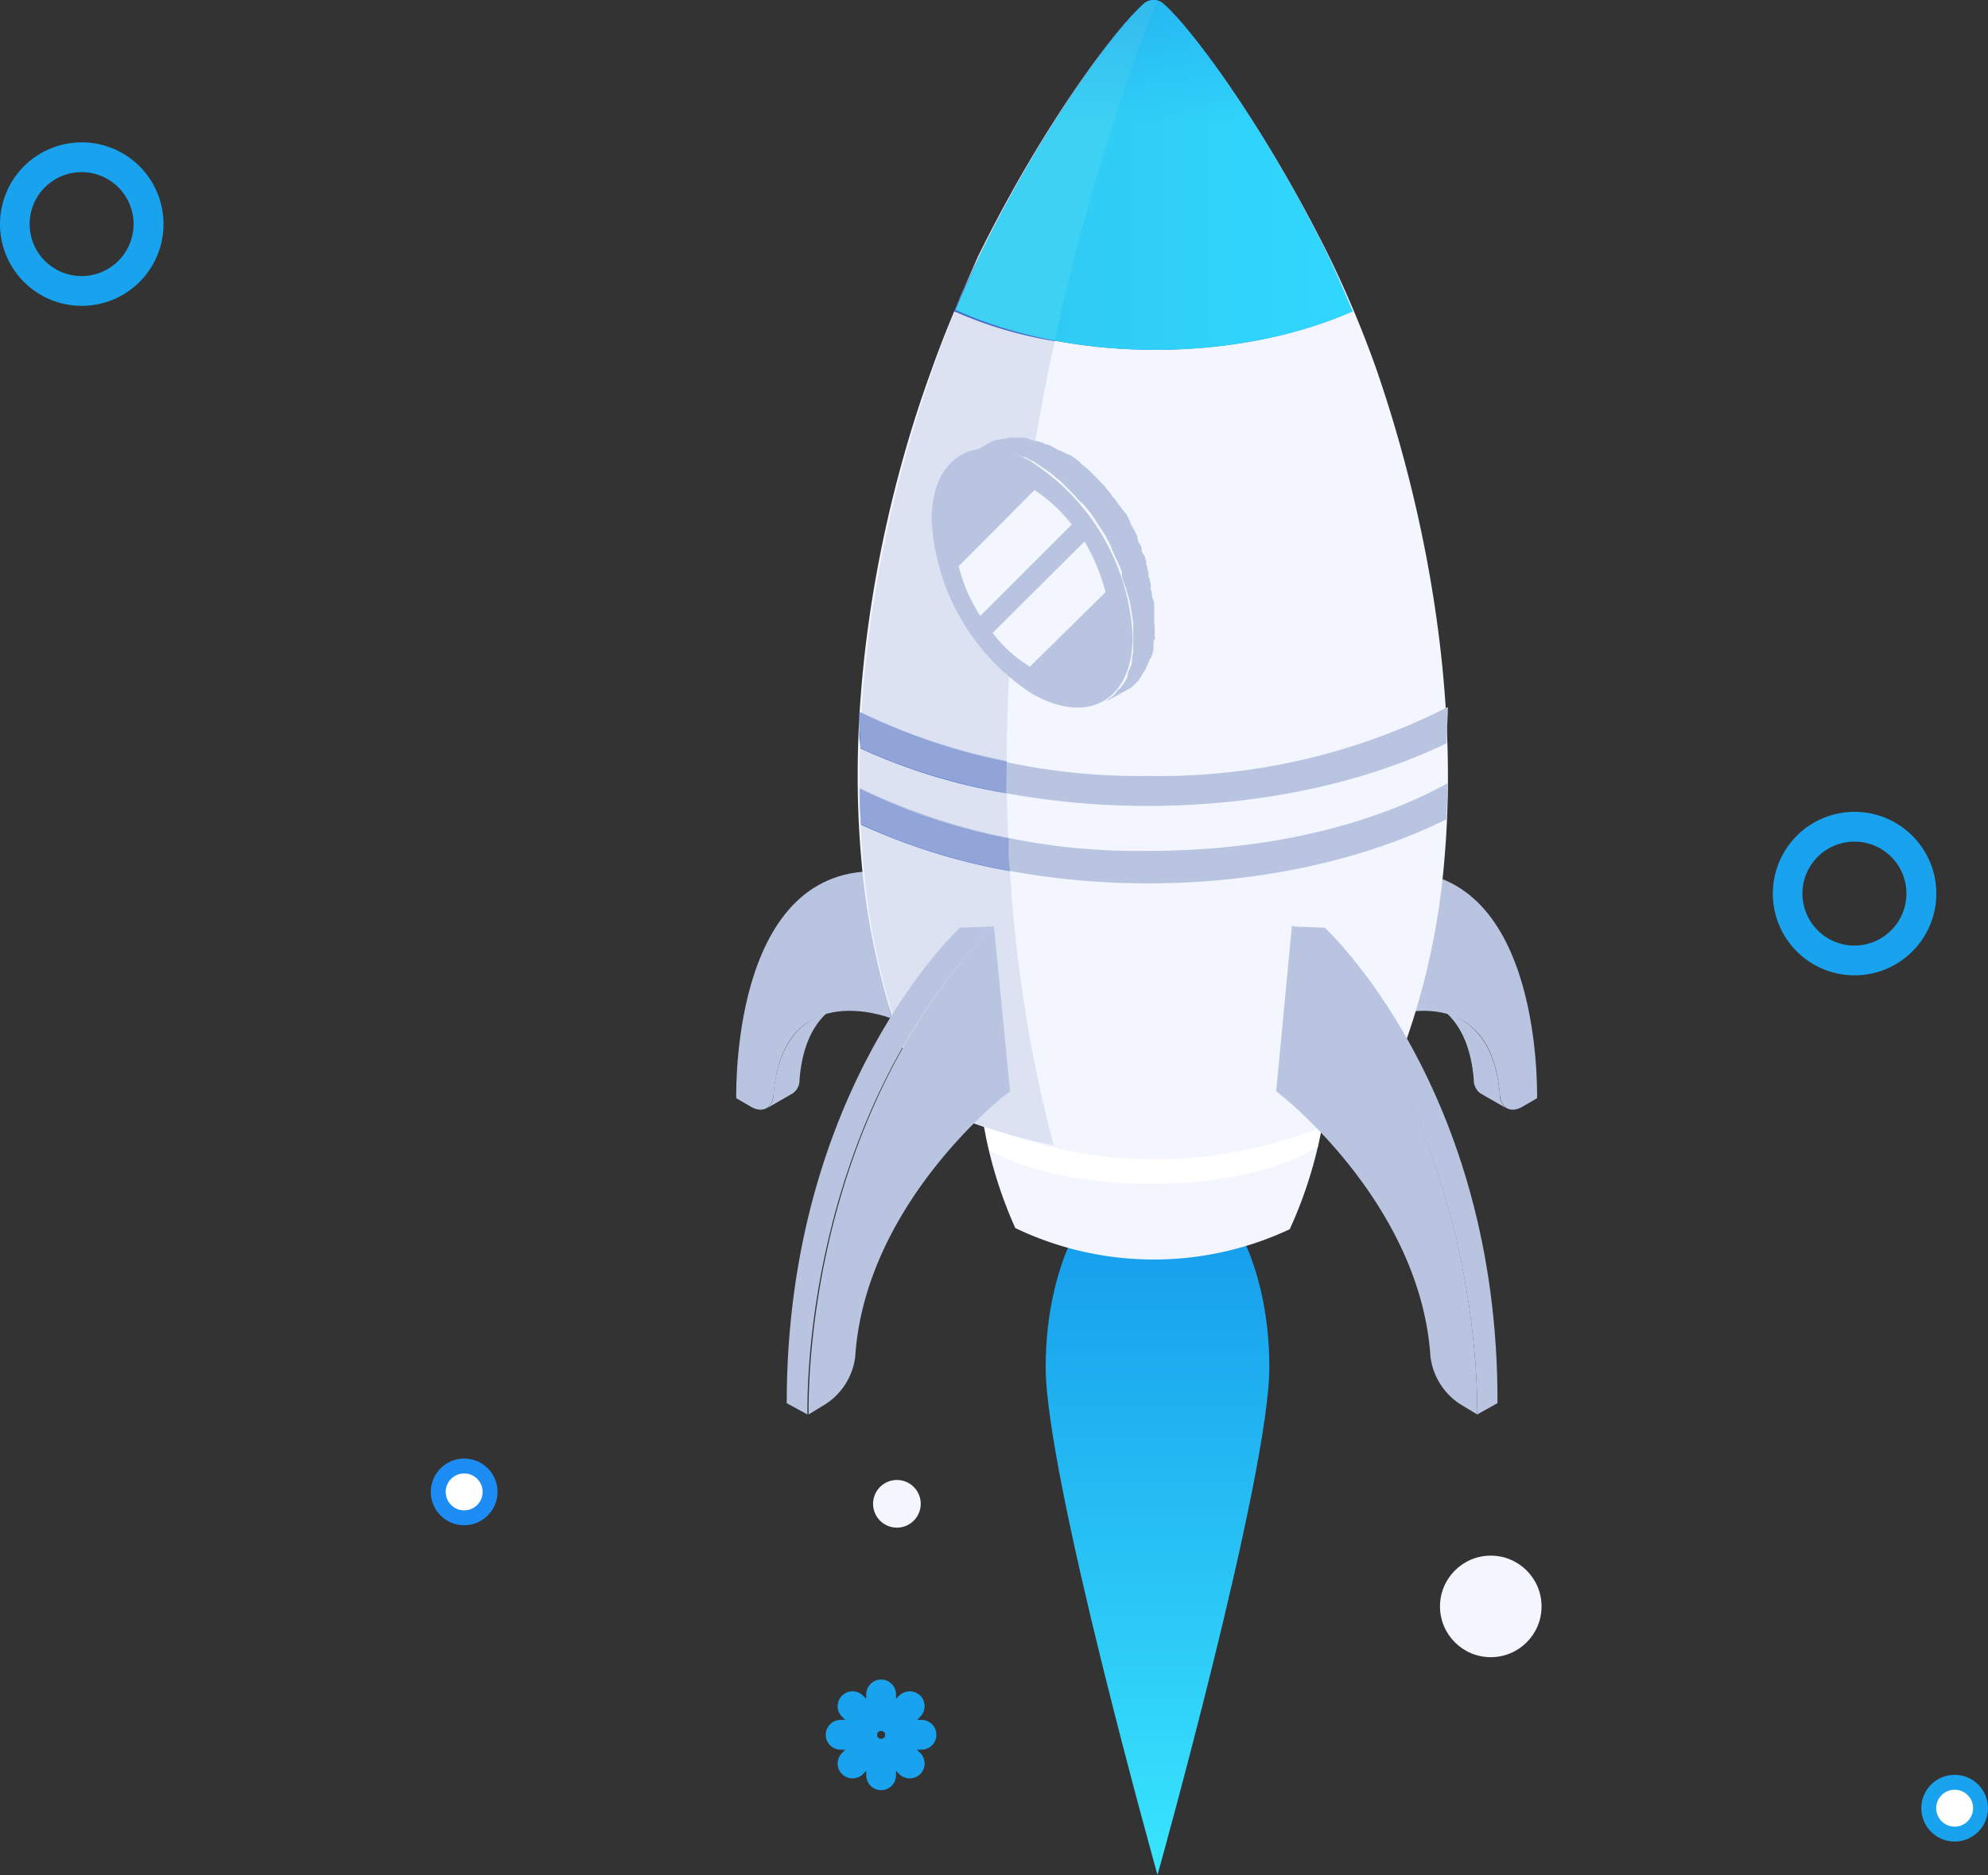 <svg id="Calque_1" data-name="Calque 1" xmlns="http://www.w3.org/2000/svg" xmlns:xlink="http://www.w3.org/1999/xlink" viewBox="0 0 133.5 125.94"><rect x="0" y="0" width="133.5" height="125.94" fill="#333333" stroke="none"/><defs><linearGradient id="Dégradé_sans_nom" x1="-5175.27" y1="3255.35" x2="-5175.27" y2="3254.35" gradientTransform="matrix(15.02, 0, 0, -47.48, 77800.06, 154645.85)" gradientUnits="userSpaceOnUse"><stop offset="0" stop-color="#159beb"/><stop offset="1" stop-color="#3beaff"/></linearGradient><radialGradient id="Dégradé_sans_nom_2" cx="25893.5" cy="74800.22" r="58.27" gradientTransform="translate(-5088.29 -3905.44) scale(0.17 0.05)" gradientUnits="userSpaceOnUse"><stop offset="0.01" stop-color="#b8c4e0"/><stop offset="0.22" stop-color="#bec9e3"/><stop offset="0.49" stop-color="#ced7ea"/><stop offset="0.8" stop-color="#eaedf6"/><stop offset="1" stop-color="#fff"/></radialGradient><linearGradient id="Dégradé_sans_nom_3" x1="-5337.34" y1="3186.05" x2="-5336.31" y2="3186.05" gradientTransform="matrix(26.7, 0, 0, -23.49, 142570.64, 74836.81)" gradientUnits="userSpaceOnUse"><stop offset="0" stop-color="#0031ba"/><stop offset="1" stop-color="#0089f9"/></linearGradient><linearGradient id="Dégradé_sans_nom_4" x1="-5139.77" y1="3181.83" x2="-5140.68" y2="3181.32" gradientTransform="matrix(13.65, 0, 0, -22.93, 70213.84, 72995.75)" xlink:href="#Dégradé_sans_nom_3"/><linearGradient id="Dégradé_sans_nom_5" x1="-5336.82" y1="3186.55" x2="-5336.82" y2="3185.55" gradientTransform="matrix(26.7, 0, 0, -23.49, 142570.64, 74836.81)" xlink:href="#Dégradé_sans_nom"/></defs><title>rocket</title><g id="Groupe_9962" data-name="Groupe 9962"><g id="Groupe_9958" data-name="Groupe 9958"><g id="fusee"><g id="OBJECTS"><circle id="Ellipse_417" data-name="Ellipse 417" cx="100.11" cy="107.88" r="3.41" style="fill:#f3f6fe"/><path id="Tracé_21255" data-name="Tracé 21255" d="M62,101.07a1.6,1.6,0,1,1-1.6-1.59h0A1.6,1.6,0,0,1,62,101.07Z" transform="translate(-0.17 -0.09)" style="fill:#f3f6fe"/><path id="Tracé_21256" data-name="Tracé 21256" d="M85.41,91.89c0-7.36-3.33-13.35-7.51-13.35s-7.51,6-7.51,13.35S77.9,126,77.9,126,85.41,99.17,85.41,91.89Z" transform="translate(-0.17 -0.09)" style="fill:url(#Dégradé_sans_nom)"/><path id="Tracé_21257" data-name="Tracé 21257" d="M66,74.14a29.32,29.32,0,0,0,2.35,8.42,21.51,21.51,0,0,0,18.43.08,29.33,29.33,0,0,0,2.42-8.5Z" transform="translate(-0.17 -0.09)" style="fill:#f3f6fe"/><path id="Tracé_21258" data-name="Tracé 21258" d="M66.6,77.33C69,78.69,73,79.6,77.44,79.6c4.7,0,8.88-1,11.23-2.5a8.07,8.07,0,0,1,.3-1.36,29.72,29.72,0,0,1-22.67-.08A15.79,15.79,0,0,0,66.6,77.33Z" transform="translate(-0.17 -0.09)" style="fill:url(#Dégradé_sans_nom_2)"/><g id="Groupe_9954" data-name="Groupe 9954"><path id="Tracé_21259" data-name="Tracé 21259" d="M100.89,73.61c-.23-2.8-1.29-4.25-2.5-5l-1.75-1c1.21.76,2.27,2.2,2.5,5a1.09,1.09,0,0,0,.45.91l1.75,1A1.09,1.09,0,0,1,100.89,73.61Z" transform="translate(-0.17 -0.09)" style="fill:#b8c4e0"/><path id="Tracé_21260" data-name="Tracé 21260" d="M93,58.67c10.62-1.22,10.39,14.33,10.39,15.17l-.91.53c-.84.53-1.52.15-1.59-.76-.61-7.74-7.44-5.31-7.82-5.16Z" transform="translate(-0.17 -0.09)" style="fill:#b8c4e0"/><path id="Tracé_21261" data-name="Tracé 21261" d="M96.18,58.52H96l-.23-.15-.07-.08-.3-.15h-.08l-.3-.08H95l-.3-.07H94.6l-.38-.08h-.08l-.3-.08H91.49l-.38.08,1.75,1h2.2l.3.07h.08l.3.08h.07l.38.07h.08l.3.08h.07c.08,0,.15.08.3.08H97l.3.15.07.07.23.16.15.07Z" transform="translate(-0.17 -0.09)" style="fill:#b8c4e0"/><path id="Tracé_21262" data-name="Tracé 21262" d="M93.07,68.45l-1.74-1-.08-9.86L93,58.67Z" transform="translate(-0.17 -0.09)" style="fill:#b8c4e0"/></g><g id="Groupe_9955" data-name="Groupe 9955"><path id="Tracé_21263" data-name="Tracé 21263" d="M52.11,73.61c.23-2.8,1.29-4.25,2.5-5l1.75-1c-1.21.76-2.28,2.2-2.5,5a1.07,1.07,0,0,1-.46.91l-1.74,1A1.09,1.09,0,0,0,52.11,73.61Z" transform="translate(-0.17 -0.09)" style="fill:#b8c4e0"/><path id="Tracé_21264" data-name="Tracé 21264" d="M60,58.67C49.38,57.46,49.61,73,49.61,73.84l.91.53c.84.53,1.52.15,1.6-.76.6-7.74,7.43-5.31,7.81-5.16Z" transform="translate(-0.17 -0.09)" style="fill:#b8c4e0"/><path id="Tracé_21265" data-name="Tracé 21265" d="M59.93,68.45l1.74-1,.08-9.86L60,58.67Z" transform="translate(-0.17 -0.09)" style="fill:#b8c4e0"/></g><path id="Tracé_21266" data-name="Tracé 21266" d="M97.17,57.76a48.72,48.72,0,0,1-4.25,16.38c-8.65,4.55-22,4.55-30.64-.07A48.83,48.83,0,0,1,58,57.68C57,46.23,59.32,34.25,62.73,24.92c.91-2.58,2-5.09,3.11-7.59C70.39,8.08,75.4,1.63,77.07.27a1,1,0,0,1,1.13,0c1.67,1.36,6.68,7.88,11.23,17.06a72,72,0,0,1,3.18,7.59C95.88,34.4,98.16,46.31,97.17,57.76Z" transform="translate(-0.17 -0.09)" style="fill:#f3f6fe"/><path id="Tracé_21267" data-name="Tracé 21267" d="M91,21c-.54-1.29-1.07-2.5-1.6-3.64C84.88,8.15,79.88,1.63,78.21.27a1,1,0,0,0-1.14,0C75.4,1.63,70.39,8.15,65.92,17.33c-.53,1.14-1.06,2.35-1.59,3.57C72.14,24.46,83.14,24.46,91,21Z" transform="translate(-0.17 -0.09)" style="fill:url(#Dégradé_sans_nom_3)"/><path id="Tracé_21268" data-name="Tracé 21268" d="M77.9.11A151.05,151.05,0,0,0,71,23,27.69,27.69,0,0,1,64.25,21c.15-.38.38-.83.53-1.21s.46-1,.69-1.52a7.45,7.45,0,0,1,.45-.83C70.4,8.15,75.4,1.63,77.07.27a.77.77,0,0,1,.68-.16Z" transform="translate(-0.17 -0.09)" style="fill:url(#Dégradé_sans_nom_4)"/><path id="Tracé_21269" data-name="Tracé 21269" d="M77.9.11a1.06,1.06,0,0,0-.83.16C75.4,1.63,70.39,8.15,65.92,17.33a66.78,66.78,0,0,0-3.11,7.59c-3.34,9.4-5.69,21.31-4.7,32.76a47.29,47.29,0,0,0,4.25,16.39A32,32,0,0,0,70.93,77C62,43.58,74.49,8.53,77.9.11Z" transform="translate(-0.17 -0.09)" style="fill:#b8c4e0;opacity:0.38;isolation:isolate"/><path id="Tracé_21270" data-name="Tracé 21270" d="M67.74,53.36a39.35,39.35,0,0,1-9.78-3c0-.3-.08-.61-.08-.91h0A8.76,8.76,0,0,1,58,48a40.06,40.06,0,0,0,9.78,3.27h0Z" transform="translate(-0.17 -0.09)" style="fill:#0031ba;opacity:0.53;isolation:isolate"/><path id="Tracé_21271" data-name="Tracé 21271" d="M68,58.59a41.23,41.23,0,0,1-10-3.11,23,23,0,0,1-.08-2.35v-.07a38.9,38.9,0,0,0,10,3.33A10.75,10.75,0,0,0,68,58.59Z" transform="translate(-0.17 -0.09)" style="fill:#0031ba;opacity:0.53;isolation:isolate"/><path id="Tracé_21272" data-name="Tracé 21272" d="M54.39,95.08c0-1-.38-19.5,12.44-32.77l-2.2.08S53,73.08,53,94.32Z" transform="translate(-0.17 -0.09)" style="fill:#b8c4e0"/><path id="Tracé_21273" data-name="Tracé 21273" d="M66.91,62.23C54.09,75.51,54.47,94.09,54.47,95.08l1.13-.69a4.44,4.44,0,0,0,2-3.18C58.26,81,67.51,73.69,68,73.38Z" transform="translate(-0.17 -0.09)" style="fill:#b8c4e0"/><path id="Tracé_21274" data-name="Tracé 21274" d="M99.37,95.08c0-1,.38-19.5-12.44-32.77l2.2.08s11.68,10.69,11.6,31.93Z" transform="translate(-0.17 -0.09)" style="fill:#b8c4e0"/><path id="Tracé_21275" data-name="Tracé 21275" d="M86.93,62.23C99.75,75.51,99.37,94.09,99.37,95.08l-1.14-.69a4.46,4.46,0,0,1-2-3.18C95.57,81,86.32,73.69,85.87,73.38Z" transform="translate(-0.17 -0.09)" style="fill:#b8c4e0"/><path id="Tracé_21276" data-name="Tracé 21276" d="M69.48,31.14a14.84,14.84,0,0,1,6.75,11.68c0,4.32-3,6-6.75,3.86A14.84,14.84,0,0,1,62.73,35C62.73,30.68,65.77,29,69.48,31.14Z" transform="translate(-0.17 -0.09)" style="fill:#b8c4e0"/><path id="Tracé_21277" data-name="Tracé 21277" d="M69.48,33a11.41,11.41,0,0,1,5.24,9c0,3.34-2.35,4.63-5.24,3a11.42,11.42,0,0,1-5.23-9C64.25,32.58,66.6,31.29,69.48,33Z" transform="translate(-0.17 -0.09)" style="fill:#b8c4e0"/><path id="Tracé_21278" data-name="Tracé 21278" d="M72.14,35.31,66,41.45a10.69,10.69,0,0,1-1.45-3.34L69.64,33A10.44,10.44,0,0,1,72.14,35.31Z" transform="translate(-0.17 -0.09)" style="fill:#b8c4e0"/><path id="Tracé_21279" data-name="Tracé 21279" d="M74.41,39.86l-5.08,5a8.88,8.88,0,0,1-2.5-2.27L73,36.45A13.14,13.14,0,0,1,74.41,39.86Z" transform="translate(-0.17 -0.09)" style="fill:#b8c4e0"/><path id="Tracé_21280" data-name="Tracé 21280" d="M77.68,41.68v-1a.47.47,0,0,0-.08-.3h0c0-.07-.08-.22-.08-.3s0-.25-.07-.38v-.38L77.37,39c0-.08-.07-.15-.07-.23v-.15c0-.15-.08-.23-.08-.38l-.08-.3v-.15l-.07-.23a.57.57,0,0,0-.15-.3.29.29,0,0,1-.08-.23h0V36.9a1.64,1.64,0,0,0-.15-.3c-.08-.07-.08-.22-.15-.37v-.16c-.08-.08-.08-.15-.16-.3l-.22-.38-.08-.15v-.08l-.15-.3a1.54,1.54,0,0,0-.3-.45.08.08,0,0,0-.07-.08h0l-.45-.61h0c-.08-.15-.23-.23-.3-.38a1.33,1.33,0,0,0-.23-.3h0l-.23-.3-.3-.3L74,32.37l-.08-.08-.15-.15-.3-.3-.08-.08-.07-.07-.16-.15-.3-.23-.15-.15-.07-.08L72.53,31l-.3-.22L72,30.62h-.09l-.3-.15-.3-.15h-.08L71,30.17l-.3-.15-.16-.08H70.4c-.07-.08-.15-.08-.3-.15l-.3-.08h-.15l-.15-.07-.3-.08h.07l-.3-.08H68l-.38.08h-.1c-.15,0-.23.08-.38.08H67l-.46.22h0L65,30.77l.45-.22h.08c.15-.08.3-.08.45-.16h.08c.15,0,.3-.07.53-.07h.3c.15,0,.38.07.53.07h.08c.22.08.38.08.6.16h.08l.68.22H69a3.48,3.48,0,0,1,.68.38l.68.46h0a3.84,3.84,0,0,1,.61.45l.08.08a3.35,3.35,0,0,1,.6.53l.08.08.53.53.08.07a2.32,2.32,0,0,0,.6.61h0c.16.23.38.45.54.68h0l.45.69.3.45c.08.15.15.23.23.38l.07.15a3.83,3.83,0,0,1,.3.61V37c.16.23.23.54.38.76h0c.08.23.23.53.3.76v.3a5.85,5.85,0,0,0,.3.83v.08c.08.23.16.53.23.76v.07c.08.23.08.54.15.76h0c0,.23.08.53.08.76v1.66c0,.23-.08.45-.08.6v.08a1,1,0,0,1-.15.53V45a1.2,1.2,0,0,0-.15.45v.08a5.54,5.54,0,0,1-.3.53l-.08.08a.59.59,0,0,1-.3.3l-.07.15-.23.23-.08.07a1.57,1.57,0,0,0-.38.3h0l1.52-.83a1.4,1.4,0,0,0,.38-.3l.08-.08.22-.23.08-.15a1.6,1.6,0,0,0,.23-.38l.07-.07h0l.23-.46h0v-.07c.08-.08.08-.23.15-.3s.08-.08.08-.15a.08.08,0,0,1,.07-.08h0V44l.07-.3v-.38a.46.46,0,0,1,.08-.3.11.11,0,0,0,0-.15h0v-.76h0C77.67,41.91,77.68,41.76,77.68,41.68Z" transform="translate(-0.17 -0.09)" style="fill:#b8c4e0"/><path id="Tracé_21281" data-name="Tracé 21281" d="M72.14,35.31,66,41.45a10.69,10.69,0,0,1-1.45-3.34L69.64,33A10.44,10.44,0,0,1,72.14,35.31Z" transform="translate(-0.17 -0.09)" style="fill:#f3f6fe"/><path id="Tracé_21282" data-name="Tracé 21282" d="M74.41,39.86l-5.08,5a8.88,8.88,0,0,1-2.5-2.27L73,36.45A13.14,13.14,0,0,1,74.41,39.86Z" transform="translate(-0.17 -0.09)" style="fill:#f3f6fe"/><path id="Tracé_21283" data-name="Tracé 21283" d="M91,21c-.54-1.29-1.07-2.5-1.6-3.64C84.88,8.15,79.88,1.63,78.21.27a1,1,0,0,0-1.14,0C75.4,1.63,70.39,8.15,65.92,17.33c-.53,1.14-1.06,2.35-1.59,3.57C72.14,24.46,83.14,24.46,91,21Z" transform="translate(-0.17 -0.09)" style="opacity:0.806;isolation:isolate;fill:url(#Dégradé_sans_nom_5)"/><path id="Tracé_21284" data-name="Tracé 21284" d="M77.9.11A151.05,151.05,0,0,0,71,23,27.69,27.69,0,0,1,64.25,21c.15-.38.38-.83.53-1.21s.46-1,.69-1.52a7.45,7.45,0,0,1,.45-.83C70.4,8.15,75.4,1.63,77.07.27a.77.77,0,0,1,.68-.16Z" transform="translate(-0.17 -0.09)" style="fill:#1d8df5;opacity:0.001;isolation:isolate"/><path id="Tracé_21285" data-name="Tracé 21285" d="M97.32,55.1c0-.83.08-1.66.08-2.42-5.46,3-12.52,4.55-20.1,4.55A43.16,43.16,0,0,1,57.88,53c0,.83.08,1.59.08,2.42C69.48,60.87,86,60.72,97.32,55.1Z" transform="translate(-0.17 -0.09)" style="fill:#b8c4e0"/><path id="Tracé_21286" data-name="Tracé 21286" d="M97.32,50c0-.84.08-1.67.08-2.43a42.78,42.78,0,0,1-20.1,4.63A43.16,43.16,0,0,1,57.88,47.9c0,.83.08,1.59.08,2.43C69.48,55.64,86,55.48,97.32,50Z" transform="translate(-0.17 -0.09)" style="fill:#b8c4e0"/><g id="Groupe_9957" data-name="Groupe 9957" style="opacity:0.53"><g id="Groupe_9956" data-name="Groupe 9956" style="opacity:0.4"><path id="Tracé_21287" data-name="Tracé 21287" d="M68,58.59a41.23,41.23,0,0,1-10-3.11,23,23,0,0,1-.08-2.35v-.07a38.9,38.9,0,0,0,10,3.33A10.75,10.75,0,0,0,68,58.59Z" transform="translate(-0.17 -0.09)" style="fill:#0031ba"/></g><path id="Tracé_21288" data-name="Tracé 21288" d="M67.74,53.36a39.35,39.35,0,0,1-9.78-3c0-.3-.08-.61-.08-.91h0c0-.54-.08-1-.08-1.52H58a40,40,0,0,0,9.78,3.26h0Z" transform="translate(-0.17 -0.09)" style="fill:#0031ba;opacity:0.4;isolation:isolate"/></g></g></g></g><g id="Groupe_9959" data-name="Groupe 9959"><g id="Groupe_9937" data-name="Groupe 9937"><circle id="Ellipse_7" data-name="Ellipse 7" cx="131.26" cy="121.43" r="1.74" style="fill:#fff;stroke:#19a2ed"/></g><g id="Groupe_9953" data-name="Groupe 9953"><g id="Groupe_9937-2" data-name="Groupe 9937-2"><g id="Tracé_84" data-name="Tracé 84"><path d="M9.14,15.14a3.49,3.49,0,1,1-3.49-3.49h0A3.49,3.49,0,0,1,9.14,15.14Z" transform="translate(-0.17 -0.09)" style="fill:none"/><path d="M5.66,11.65a3.49,3.49,0,1,0,3.48,3.49,3.49,3.49,0,0,0-3.48-3.49m0-2A5.49,5.49,0,1,1,.17,15.14,5.49,5.49,0,0,1,5.66,9.65Z" transform="translate(-0.17 -0.09)" style="fill:#19a2ed"/></g><g id="Tracé_85" data-name="Tracé 85"><path d="M128.19,60.1a3.49,3.49,0,1,1-3.49-3.49h0A3.49,3.49,0,0,1,128.19,60.1Z" transform="translate(-0.17 -0.09)" style="fill:none"/><path d="M124.7,56.61a3.49,3.49,0,1,0,3.49,3.49,3.48,3.48,0,0,0-3.49-3.49m0-2a5.49,5.49,0,1,1-5.48,5.49A5.49,5.49,0,0,1,124.7,54.61Z" transform="translate(-0.17 -0.09)" style="fill:#19a2ed"/></g><g id="Groupe_44" data-name="Groupe 44"><g id="Groupe_40" data-name="Groupe 40"><line id="Ligne_24" data-name="Ligne 24" x1="59.17" y1="113.79" x2="59.17" y2="115.25" style="fill:none;stroke:#19a2ed;stroke-linecap:round;stroke-miterlimit:10;stroke-width:2px"/><line id="Ligne_25" data-name="Ligne 25" x1="59.17" y1="117.76" x2="59.17" y2="119.22" style="fill:none;stroke:#19a2ed;stroke-linecap:round;stroke-miterlimit:10;stroke-width:2px"/></g><g id="Groupe_41" data-name="Groupe 41"><line id="Ligne_26" data-name="Ligne 26" x1="61.88" y1="116.5" x2="60.43" y2="116.5" style="fill:none;stroke:#19a2ed;stroke-linecap:round;stroke-miterlimit:10;stroke-width:2px"/><line id="Ligne_27" data-name="Ligne 27" x1="57.91" y1="116.5" x2="56.45" y2="116.5" style="fill:none;stroke:#19a2ed;stroke-linecap:round;stroke-miterlimit:10;stroke-width:2px"/></g><g id="Groupe_42" data-name="Groupe 42"><line id="Ligne_28" data-name="Ligne 28" x1="57.25" y1="114.58" x2="58.28" y2="115.61" style="fill:none;stroke:#19a2ed;stroke-linecap:round;stroke-miterlimit:10;stroke-width:2px"/><line id="Ligne_29" data-name="Ligne 29" x1="60.06" y1="117.4" x2="61.09" y2="118.43" style="fill:none;stroke:#19a2ed;stroke-linecap:round;stroke-miterlimit:10;stroke-width:2px"/></g><g id="Groupe_43" data-name="Groupe 43"><line id="Ligne_30" data-name="Ligne 30" x1="61.09" y1="114.58" x2="60.06" y2="115.61" style="fill:none;stroke:#19a2ed;stroke-linecap:round;stroke-miterlimit:10;stroke-width:2px"/><line id="Ligne_31" data-name="Ligne 31" x1="58.28" y1="117.4" x2="57.25" y2="118.43" style="fill:none;stroke:#19a2ed;stroke-linecap:round;stroke-miterlimit:10;stroke-width:2px"/></g></g></g></g></g><g id="Groupe_9953-2" data-name="Groupe 9953-2"><g id="Groupe_9937-3" data-name="Groupe 9937-3"><circle id="Ellipse_7-2" data-name="Ellipse 7-2" cx="31.17" cy="100.19" r="1.74" style="fill:#fff;stroke:#1d8df5"/></g></g></g></svg>